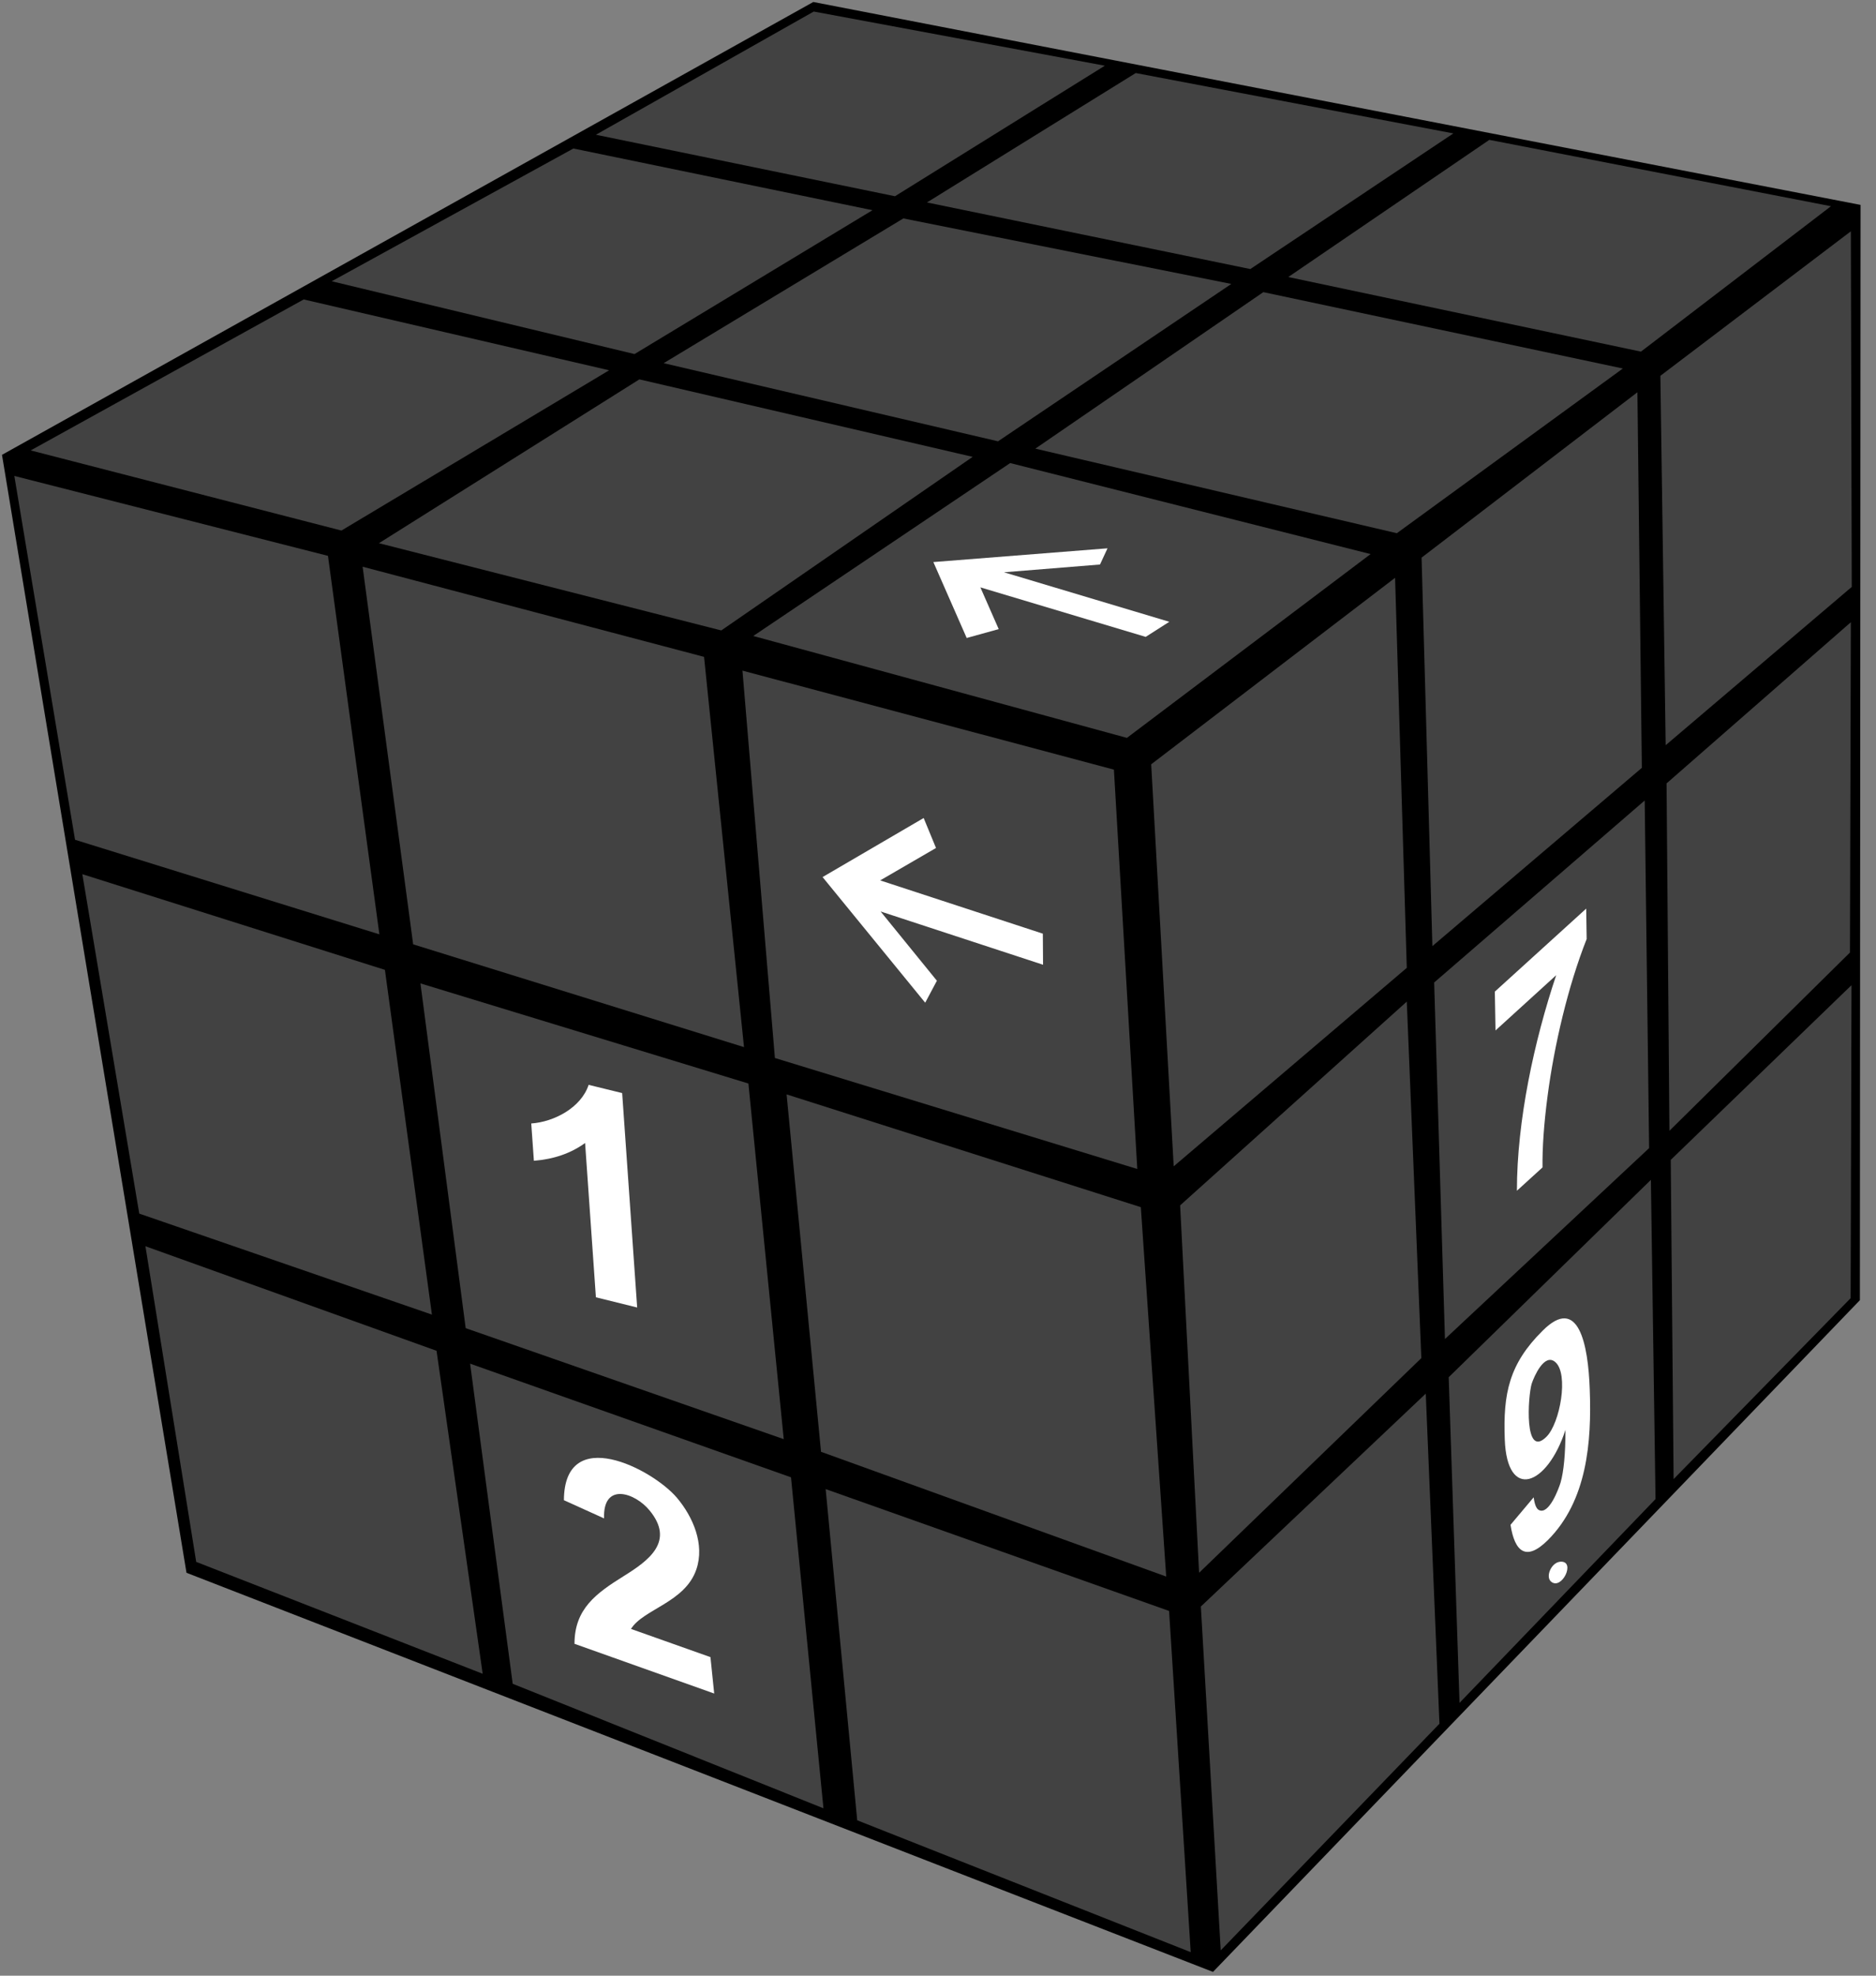 <?xml version="1.0" encoding="UTF-8"?>
<svg width="95px" height="100px" viewBox="0 0 95 100" version="1.1" xmlns="http://www.w3.org/2000/svg" xmlns:xlink="http://www.w3.org/1999/xlink">
    <rect x="0" y="0" width="95" height="100" fill="#808080" stroke="none"/>
    <title>sudoku_3_1</title>
    <g id="Sudoku" stroke="none" stroke-width="1" fill="none" fill-rule="evenodd">
        <g id="sudoku_3_1" fill-rule="nonzero">
            <polygon id="Path" fill="#000000" points="0.101 23.022 41.185 0.101 94.218 10.371 94.184 65.809 61.426 99.809 9.444 79.607"></polygon>
            <polygon id="Path" fill="#424242" points="51.155 23.438 69.406 28.045 57.067 37.348 38.145 32.191"></polygon>
            <polygon id="Path" fill="#424242" points="63.974 14.787 82.181 18.652 70.736 26.989 52.429 22.708"></polygon>
            <polygon id="Path" fill="#424242" points="75.419 7.079 92.72 10.438 83.097 17.798 65.237 14.022"></polygon>
            <polygon id="Path" fill="#424242" points="57.514 3.697 73.597 6.753 63.315 13.618 46.941 10.247"></polygon>
            <polygon id="Path" fill="#424242" points="45.745 11.056 62.354 14.371 50.54 22.337 33.608 18.382"></polygon>
            <polygon id="Path" fill="#424242" points="32.378 19.202 49.255 23.124 36.525 31.91 19.19 27.494"></polygon>
            <polygon id="Path" fill="#424242" points="15.379 15.157 30.847 18.742 17.29 26.854 1.554 22.798"></polygon>
            <polygon id="Path" fill="#424242" points="29.036 7.517 44.181 10.64 32.132 17.921 16.798 14.236"></polygon>
            <polygon id="Path" fill="#424242" points="41.208 0.584 55.949 3.326 45.321 9.933 30.176 6.82"></polygon>
            <polygon id="Path" fill="#424242" points="37.598 33.944 56.408 38.955 57.592 59.169 39.241 53.551"></polygon>
            <polygon id="Path" fill="#424242" points="18.363 28.685 35.653 33.247 37.676 53 20.922 47.798"></polygon>
            <polygon id="Path" fill="#424242" points="0.726 24.09 16.608 28.135 19.212 47.292 3.8 42.506"></polygon>
            <polygon id="Path" fill="#424242" points="39.833 55.393 57.771 61.101 59.056 79.798 41.576 73.483"></polygon>
            <polygon id="Path" fill="#424242" points="21.291 49.775 37.899 54.843 39.688 72.843 23.582 67.225"></polygon>
            <polygon id="Path" fill="#424242" points="4.169 44.247 19.492 49.09 21.872 66.539 7.052 61.427"></polygon>
            <polygon id="Path" fill="#424242" points="41.811 75.371 59.202 81.539 60.297 98.809 43.409 92.135"></polygon>
            <polygon id="Path" fill="#424242" points="23.806 69.022 40.056 74.775 41.699 91.528 25.963 85.225"></polygon>
            <polygon id="Path" fill="#424242" points="7.365 63.079 22.107 68.371 24.443 84.719 9.936 79.056"></polygon>
            <polygon id="Path" fill="#424242" points="58.296 38.685 70.646 29.247 71.239 48.989 59.436 59.034"></polygon>
            <polygon id="Path" fill="#424242" points="71.988 28.225 82.918 19.854 83.142 38.865 72.535 47.888"></polygon>
            <polygon id="Path" fill="#424242" points="84.081 19.022 93.726 11.708 93.771 29.708 84.349 37.719"></polygon>
            <polygon id="Path" fill="#424242" points="59.761 61.011 71.239 50.697 71.976 68.742 60.722 79.607"></polygon>
            <polygon id="Path" fill="#424242" points="72.625 49.73 83.287 40.517 83.511 58.112 73.172 67.775"></polygon>
            <polygon id="Path" fill="#424242" points="84.394 39.652 93.726 31.494 93.681 48.213 84.539 57.236"></polygon>
            <polygon id="Path" fill="#424242" points="60.811 81.315 72.2 70.539 72.893 87.247 61.817 98.719"></polygon>
            <polygon id="Path" fill="#424242" points="73.362 69.708 83.6 59.719 83.835 75.876 73.91 86.191"></polygon>
            <polygon id="Path" fill="#424242" points="84.606 58.708 93.759 49.865 93.715 65.708 84.751 74.865"></polygon>
            <path d="M32.266,66.18 L30.176,65.663 L29.629,57.854 C28.914,58.371 28.053,58.674 27.036,58.753 L26.902,56.865 C28.053,56.787 29.428,56.067 29.808,54.91 L31.506,55.326 L32.266,66.18 L32.266,66.18 Z" id="Path" fill="#FFFFFF"></path>
            <path d="M35.977,83.876 L36.167,85.719 L29.092,83.202 C29.092,81.427 30.199,80.64 31.585,79.775 C32.848,78.989 34.189,78.022 32.892,76.449 C32.155,75.551 30.523,75 30.59,76.854 L28.556,75.933 C28.578,72.056 33.026,74.337 34.278,75.809 C35.094,76.775 35.698,78.169 35.262,79.438 C34.692,81.112 32.568,81.449 31.954,82.449 L35.977,83.876 L35.977,83.876 Z" id="Path" fill="#FFFFFF"></path>
            <path d="M75.732,52.157 L75.698,50.191 L80.325,45.989 L80.348,47.528 C79.398,49.933 78.705,52.91 78.369,55.472 C78.179,56.91 78.101,58.112 78.112,59.09 L76.816,60.27 C76.816,56.73 77.688,52.697 78.805,49.36 L75.732,52.157 L75.732,52.157 Z" id="Path" fill="#FFFFFF"></path>
            <path d="M76.492,77.18 L77.665,75.787 C77.71,76.146 77.799,76.36 77.922,76.427 C78.436,76.708 78.939,75.337 79.029,75.034 C79.185,74.483 79.275,73.596 79.275,72.371 C78.358,75.213 76.313,75.989 76.201,72.854 C76.112,70.528 76.425,69.034 78.112,67.36 C79.934,65.528 80.426,68.045 80.504,70.326 C80.605,72.989 80.37,75.966 78.381,77.955 C77.285,79.045 76.704,78.551 76.492,77.18 L76.492,77.18 Z M78.761,68.944 C78.213,68.461 77.688,69.663 77.565,70.034 C77.375,70.652 77.162,73.876 78.314,72.719 C78.995,72.045 79.454,69.539 78.761,68.944 L78.761,68.944 Z" id="Shape" fill="#FFFFFF"></path>
            <path d="M79.029,79.045 C79.811,79.011 79.085,80.506 78.548,80.056 C78.246,79.809 78.559,79.067 79.029,79.045 Z" id="Path" fill="#FFFFFF"></path>
            <polygon id="Path" fill="#FFFFFF" points="44.594 46.135 52.82 48.831 52.809 47.258 44.572 44.562 47.399 42.921 46.774 41.404 41.655 44.393 46.852 50.753 47.444 49.64"></polygon>
            <polygon id="Path" fill="#FFFFFF" points="49.646 29.73 58.017 32.236 59.213 31.472 50.842 28.966 55.704 28.573 56.084 27.753 47.265 28.449 48.953 32.292 50.574 31.843"></polygon>
        </g>
    </g>
</svg>